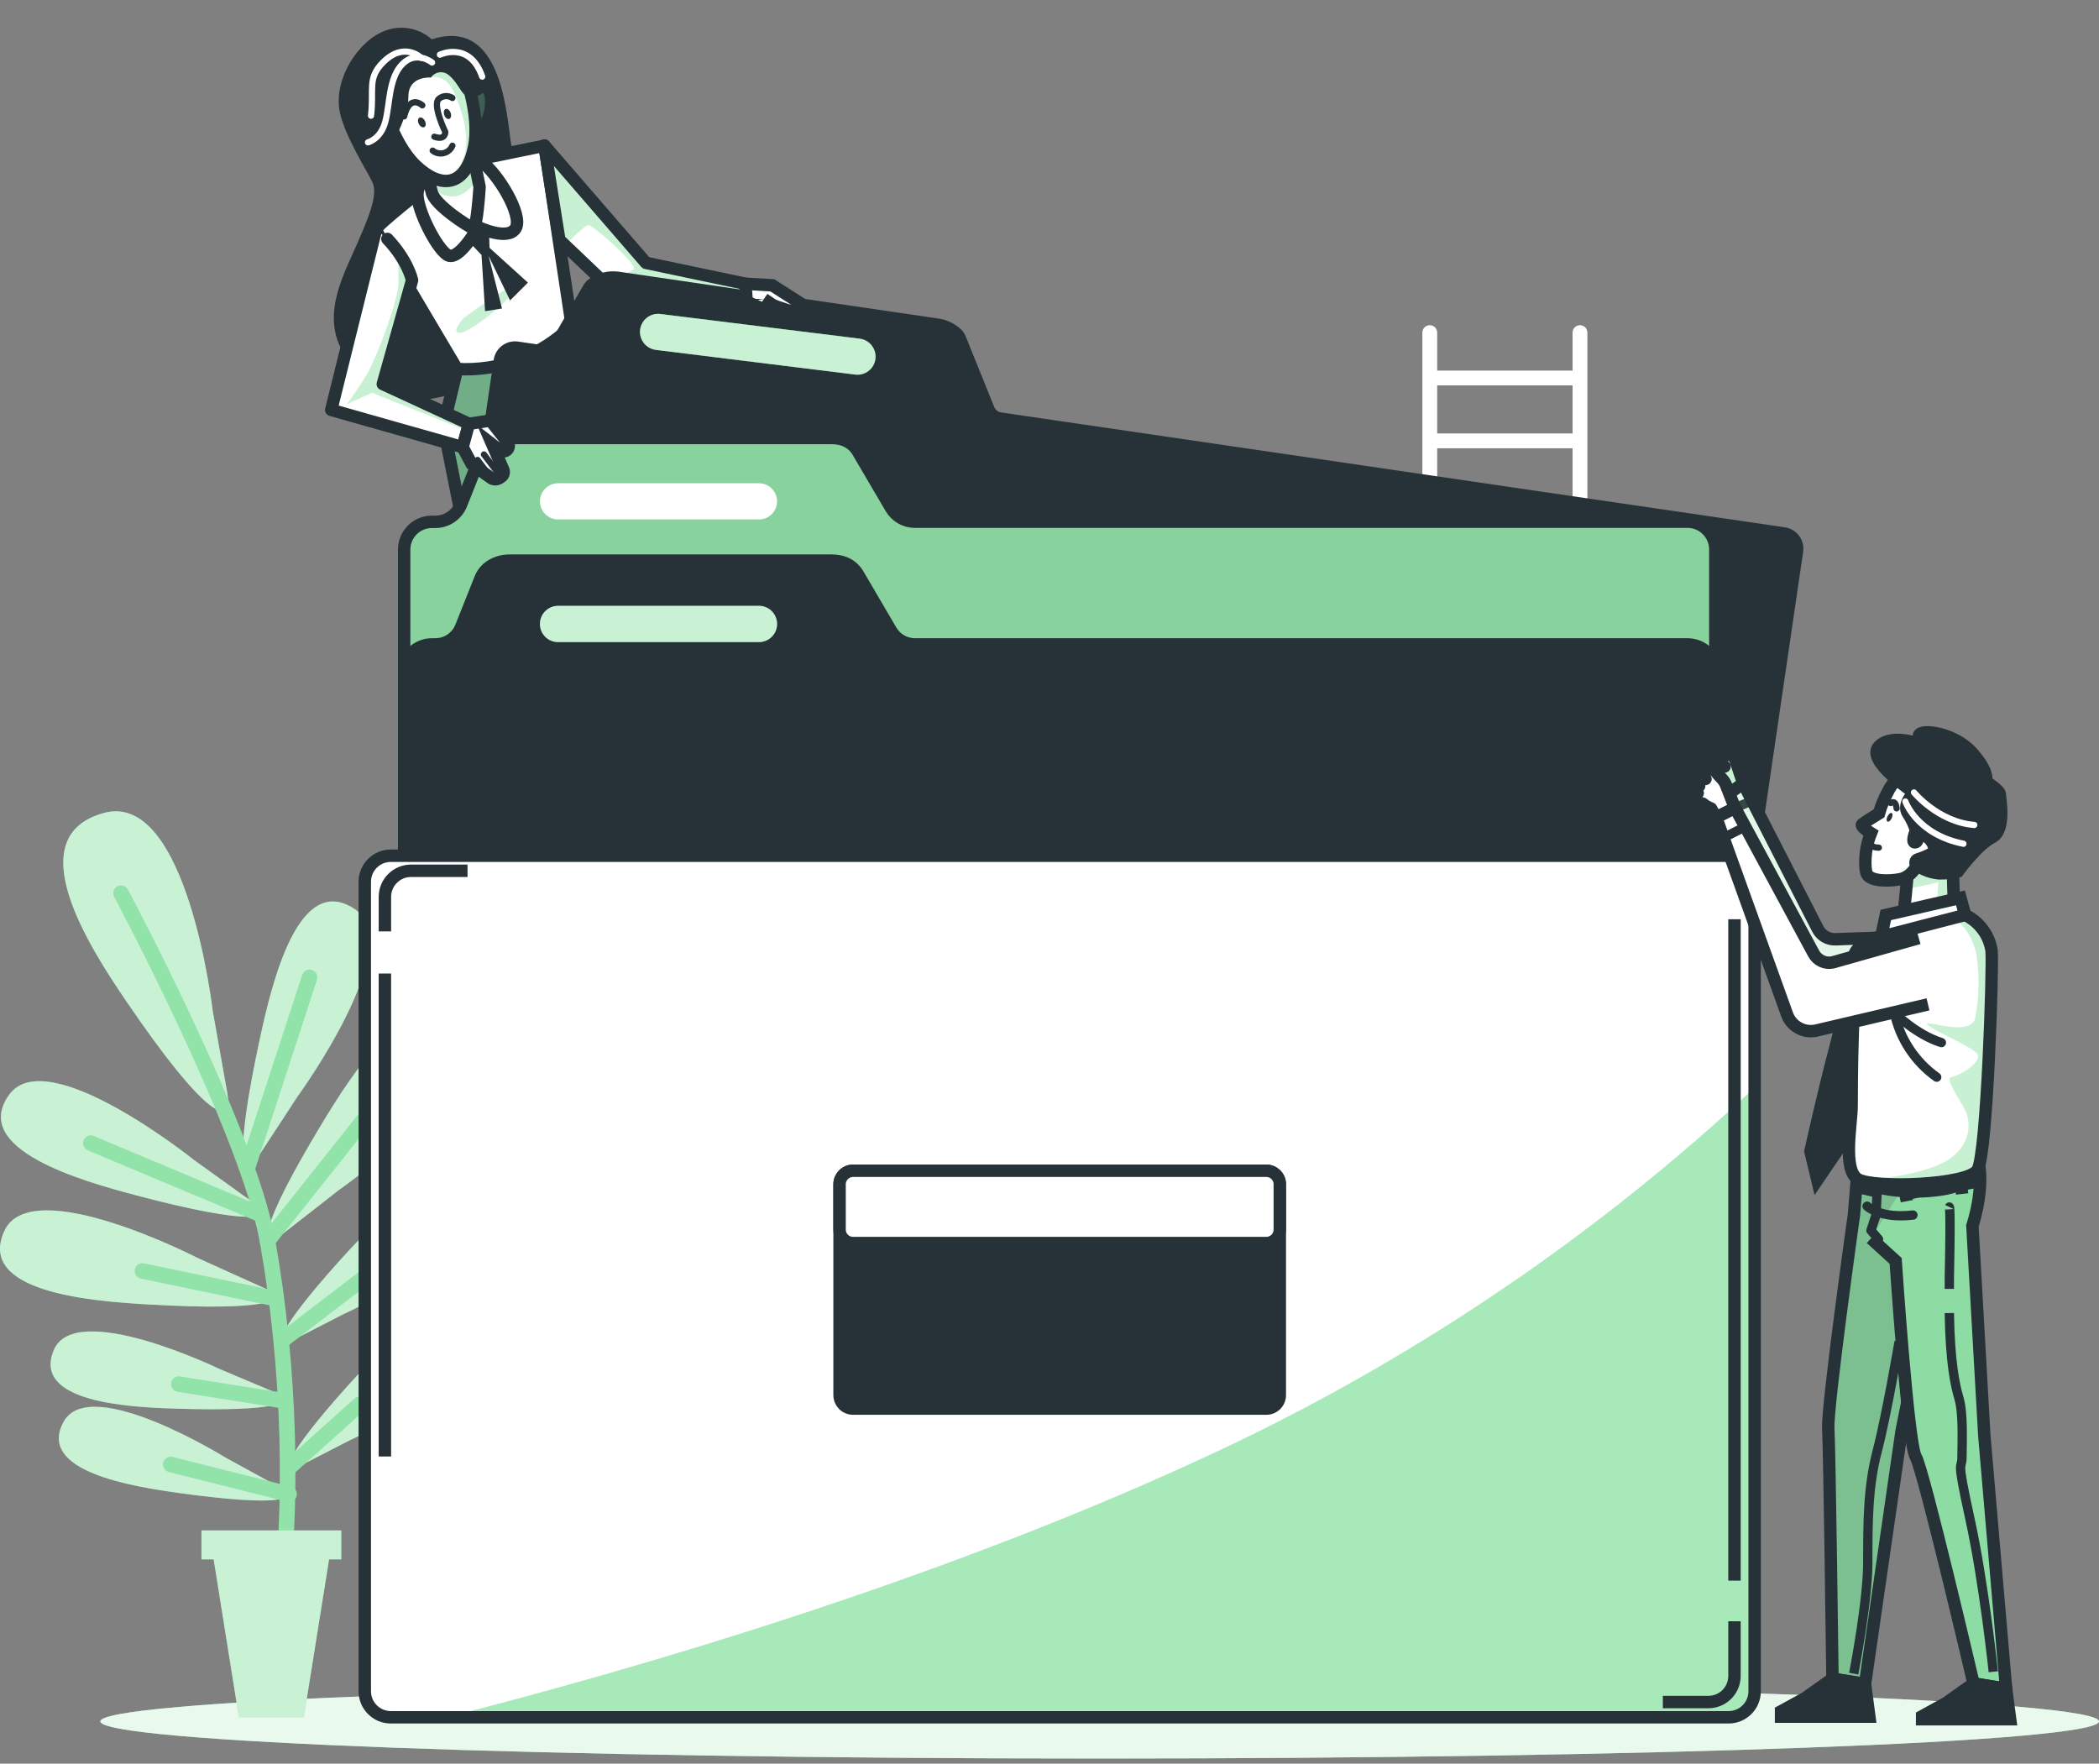 <svg width="169" height="142" viewBox="0 0 169 142" fill="none" xmlns="http://www.w3.org/2000/svg">
<rect x="0" y="0" width="169" height="142" fill="#808080" stroke="none"/>
<path d="M88.54 141.588C132.977 141.588 169 140.249 169 138.597C169 136.946 132.977 135.607 88.54 135.607C44.102 135.607 8.079 136.946 8.079 138.597C8.079 140.249 44.102 141.588 88.54 141.588Z" fill="#92E3A9"/>
<path opacity="0.8" d="M88.54 141.588C132.977 141.588 169 140.249 169 138.597C169 136.946 132.977 135.607 88.54 135.607C44.102 135.607 8.079 136.946 8.079 138.597C8.079 140.249 44.102 141.588 88.54 141.588Z" fill="white"/>
<path d="M127.211 26.183C127.053 26.183 126.901 26.245 126.789 26.357C126.677 26.469 126.614 26.621 126.614 26.779V29.837H115.714V26.779C115.714 26.621 115.651 26.469 115.539 26.357C115.427 26.245 115.275 26.183 115.117 26.183C114.959 26.183 114.807 26.245 114.695 26.357C114.583 26.469 114.521 26.621 114.521 26.779V103.811C114.521 103.97 114.583 104.121 114.695 104.233C114.807 104.345 114.959 104.408 115.117 104.408C115.275 104.408 115.427 104.345 115.539 104.233C115.651 104.121 115.714 103.97 115.714 103.811V86.579H126.614V103.811C126.614 103.97 126.677 104.121 126.789 104.233C126.901 104.345 127.053 104.408 127.211 104.408C127.369 104.408 127.521 104.345 127.633 104.233C127.745 104.121 127.807 103.97 127.807 103.811V26.767C127.804 26.611 127.74 26.462 127.629 26.353C127.517 26.244 127.367 26.183 127.211 26.183ZM126.614 85.398H115.714V81.533H126.614V85.398ZM126.614 80.336H115.714V76.474H126.614V80.336ZM126.614 75.277H115.714V71.428H126.614V75.277ZM126.614 70.223H115.714V66.389H126.614V70.223ZM126.614 65.172H115.714V61.382H126.614V65.172ZM126.614 60.137H115.714V56.323H126.614V60.137ZM126.614 55.126H115.714V51.277H126.614V55.126ZM126.614 50.068H115.714V46.218H126.614V50.068ZM126.614 45.021H115.714V41.16H126.614V45.021ZM126.614 39.962H115.714V36.093H126.614V39.962ZM126.614 34.9H115.714V31.03H126.614V34.9Z" fill="white"/>
<path d="M23.955 88.286C23.955 88.286 32.883 76.065 28.528 73.173C23.999 70.187 21.871 79.234 20.913 83.676C18.869 93.157 19.445 95.17 20.817 93.086L23.955 88.286Z" fill="#92E3A9"/>
<path opacity="0.5" d="M23.955 88.286C23.955 88.286 32.883 76.065 28.528 73.173C23.999 70.187 21.871 79.234 20.913 83.676C18.869 93.157 19.445 95.17 20.817 93.086L23.955 88.286Z" fill="white"/>
<path d="M27.303 95.802C27.303 95.802 39.715 87.14 36.53 83.012C33.217 78.713 28.266 86.591 25.916 90.473C20.901 98.777 20.797 100.868 22.77 99.341L27.303 95.802Z" fill="#92E3A9"/>
<path opacity="0.5" d="M27.303 95.802C27.303 95.802 39.715 87.14 36.53 83.012C33.217 78.713 28.266 86.591 25.916 90.473C20.901 98.777 20.797 100.868 22.77 99.341L27.303 95.802Z" fill="white"/>
<path d="M27.574 105.848C27.574 105.848 38.312 101.024 36.478 97.405C34.569 93.638 29.642 98.936 27.284 101.568C22.245 107.192 21.863 108.775 23.593 107.896L27.574 105.848Z" fill="#92E3A9"/>
<path opacity="0.5" d="M27.574 105.848C27.574 105.848 38.312 101.024 36.478 97.405C34.569 93.638 29.642 98.936 27.284 101.568C22.245 107.192 21.863 108.775 23.593 107.896L27.574 105.848Z" fill="white"/>
<path d="M28.21 115.937C28.21 115.937 38.948 111.113 37.118 107.494C35.206 103.732 30.282 109.025 27.92 111.662C22.885 117.285 22.499 118.868 24.233 117.985L28.21 115.937Z" fill="#92E3A9"/>
<path opacity="0.5" d="M28.21 115.937C28.21 115.937 38.948 111.113 37.118 107.494C35.206 103.732 30.282 109.025 27.92 111.662C22.885 117.285 22.499 118.868 24.233 117.985L28.21 115.937Z" fill="white"/>
<path d="M15.615 93.392C15.615 93.392 3.812 83.915 0.746 88.13C-2.436 92.505 6.496 95.062 10.891 96.224C20.268 98.701 22.305 98.212 20.284 96.749L15.615 93.392Z" fill="#92E3A9"/>
<path opacity="0.5" d="M15.615 93.392C15.615 93.392 3.812 83.915 0.746 88.13C-2.436 92.505 6.496 95.062 10.891 96.224C20.268 98.701 22.305 98.212 20.284 96.749L15.615 93.392Z" fill="white"/>
<path d="M15.965 101.31C15.965 101.31 2.515 94.366 0.348 99.111C-1.907 104.046 7.359 104.762 11.881 105.024C21.565 105.589 23.466 104.706 21.195 103.672L15.965 101.31Z" fill="#92E3A9"/>
<path opacity="0.5" d="M15.965 101.31C15.965 101.31 2.515 94.366 0.348 99.111C-1.907 104.046 7.359 104.762 11.881 105.024C21.565 105.589 23.466 104.706 21.195 103.672L15.965 101.31Z" fill="white"/>
<path d="M17.592 110.186C17.592 110.186 6.059 104.619 4.337 108.687C2.543 112.914 10.394 113.304 14.239 113.42C22.44 113.674 24.026 112.879 22.082 112.083L17.592 110.186Z" fill="#92E3A9"/>
<path opacity="0.5" d="M17.592 110.186C17.592 110.186 6.059 104.619 4.337 108.687C2.543 112.914 10.394 113.304 14.239 113.42C22.44 113.674 24.026 112.879 22.082 112.083L17.592 110.186Z" fill="white"/>
<path d="M18.157 117.357C18.157 117.357 7.276 110.596 5.132 114.458C2.901 118.47 10.668 119.691 14.478 120.216C22.607 121.338 24.265 120.721 22.432 119.699L18.157 117.357Z" fill="#92E3A9"/>
<path opacity="0.5" d="M18.157 117.357C18.157 117.357 7.276 110.596 5.132 114.458C2.901 118.47 10.668 119.691 14.478 120.216C22.607 121.338 24.265 120.721 22.432 119.699L18.157 117.357Z" fill="white"/>
<path d="M17.127 81.386C17.127 81.386 15.082 63.637 8.377 65.45C1.414 67.343 7.244 76.323 10.203 80.666C16.49 89.908 18.805 90.926 18.308 88.039L17.127 81.386Z" fill="#92E3A9"/>
<path opacity="0.5" d="M17.127 81.386C17.127 81.386 15.082 63.637 8.377 65.45C1.414 67.343 7.244 76.323 10.203 80.666C16.49 89.908 18.805 90.926 18.308 88.039L17.127 81.386Z" fill="white"/>
<path d="M9.749 71.917C9.749 71.917 19.954 91.038 21.537 99.914C23.358 110.111 23.653 121.501 22.396 130.425" stroke="#92E3A9" stroke-width="1.252" stroke-linecap="round" stroke-linejoin="round"/>
<path d="M19.926 94.008L24.925 78.697" stroke="#92E3A9" stroke-width="1.252" stroke-linecap="round" stroke-linejoin="round"/>
<path d="M21.537 99.914L30.946 88.083" stroke="#92E3A9" stroke-width="1.252" stroke-linecap="round" stroke-linejoin="round"/>
<path d="M20.936 97.763L7.312 92.04" stroke="#92E3A9" stroke-width="1.252" stroke-linecap="round" stroke-linejoin="round"/>
<path d="M22.718 107.927L32.963 100.077" stroke="#92E3A9" stroke-width="1.252" stroke-linecap="round" stroke-linejoin="round"/>
<path d="M22.173 104.559L11.472 102.332" stroke="#92E3A9" stroke-width="1.252" stroke-linecap="round" stroke-linejoin="round"/>
<path d="M22.686 112.755L14.398 111.443" stroke="#92E3A9" stroke-width="1.252" stroke-linecap="round" stroke-linejoin="round"/>
<path d="M23.386 118.061L28.962 113.066" stroke="#92E3A9" stroke-width="1.252" stroke-linecap="round" stroke-linejoin="round"/>
<path d="M23.275 120.308L13.75 117.913" stroke="#92E3A9" stroke-width="1.252" stroke-linecap="round" stroke-linejoin="round"/>
<path d="M16.22 123.223H27.478V125.553H26.496L24.464 138.267H19.234L17.202 125.553H16.22V123.223Z" fill="#92E3A9"/>
<path opacity="0.5" d="M16.22 123.223H27.478V125.553H26.496L24.464 138.267H19.234L17.202 125.553H16.22V123.223Z" fill="white"/>
<path d="M34.76 3.164C34.272 2.728 33.676 2.431 33.034 2.303C32.392 2.175 31.727 2.221 31.109 2.436C28.922 3.164 26.826 6.326 27.355 9.002C27.725 10.856 29.443 13.588 29.964 14.63C30.485 15.672 29.753 17.433 28.099 21.092C26.444 24.751 25.804 28.183 30.6 31.205C35.396 34.228 40.825 29.432 43.609 25.992C46.392 22.552 41.521 14.63 41.103 11.277C40.686 7.925 39.97 1.498 34.76 3.164Z" fill="#263238"/>
<path d="M46.035 26.222C44.841 27.416 43.399 28.332 41.811 28.906C40.224 29.479 38.529 29.695 36.848 29.539L35.699 34.331L37.886 45.272L52.167 37.871L48.934 29.519L46.035 26.222Z" fill="#92E3A9" stroke="#263238" stroke-linecap="round" stroke-linejoin="round"/>
<path opacity="0.3" d="M46.035 26.222C44.841 27.416 43.399 28.332 41.811 28.906C40.224 29.479 38.529 29.695 36.848 29.539L35.699 34.331L37.886 45.272L52.167 37.871L48.934 29.519L46.035 26.222Z" fill="#263238"/>
<path d="M46.035 26.222L43.847 11.73L37.365 13.059L34.132 15.143C34.132 15.143 30.274 18.169 30.274 18.479C30.274 18.789 36.8 29.71 36.8 29.71C38.498 29.81 40.198 29.552 41.789 28.951C43.38 28.35 44.827 27.42 46.035 26.222Z" fill="white"/>
<path d="M46.035 26.222L43.847 11.73L37.365 13.059L34.132 15.143C34.132 15.143 30.274 18.169 30.274 18.479C30.274 18.789 36.8 29.71 36.8 29.71C38.498 29.81 40.198 29.552 41.789 28.951C43.38 28.35 44.827 27.42 46.035 26.222Z" stroke="#263238" stroke-linecap="round" stroke-linejoin="round"/>
<path opacity="0.5" d="M37.337 25.602C37.337 25.602 41.907 22.213 41.485 23.216C41.063 24.218 37.906 26.719 37.059 26.795C36.212 26.87 37.337 25.602 37.337 25.602Z" fill="#92E3A9"/>
<path d="M37.476 19.167L37.655 19.354L38.769 20.531L39.055 25.053L40.419 24.838L39.341 20.603L41.067 24.19L42.503 22.754L39.417 19.955L39.341 17.732L37.763 16.94" fill="#263238"/>
<path d="M34.967 13.798C34.967 13.798 33.611 14.423 33.611 15.672C33.611 16.92 35.078 19.891 35.997 20.515C36.916 21.14 38.49 18.28 38.49 18.28C38.49 18.28 40.877 19.426 41.513 18.384C42.149 17.342 40.053 13.902 38.701 12.963C37.349 12.025 34.967 13.798 34.967 13.798Z" fill="white" stroke="#263238" stroke-linecap="round" stroke-linejoin="round"/>
<path d="M33.822 12.546C34.194 13.498 34.508 14.473 34.76 15.465C34.967 16.507 37.782 18.28 38.093 18.384C38.403 18.487 38.614 15.047 38.614 15.047L37.782 10.983L33.822 12.546Z" fill="white"/>
<g style="mix-blend-mode:multiply" opacity="0.5">
<path d="M37.87 11.416C37.695 11.367 37.517 11.33 37.337 11.305L34.462 12.319L34.084 13.305C34.275 13.838 34.517 14.554 34.665 15.135C35.136 15.515 35.706 15.753 36.307 15.823C37.17 15.882 37.93 15.214 38.467 14.395L37.87 11.416Z" fill="#92E3A9"/>
</g>
<path d="M33.822 12.546C34.194 13.498 34.508 14.473 34.76 15.465C34.967 16.507 37.782 18.28 38.093 18.384C38.403 18.487 38.614 15.047 38.614 15.047L37.782 10.983L33.822 12.546Z" stroke="#263238" stroke-linecap="round" stroke-linejoin="round"/>
<path d="M31.944 10.772C31.944 10.772 30.795 9.837 30.795 10.772C30.795 11.707 31.841 12.232 32.672 12.232" fill="white"/>
<path d="M31.944 10.772C31.944 10.772 30.795 9.837 30.795 10.772C30.795 11.707 31.841 12.232 32.672 12.232" stroke="#263238" stroke-linecap="round" stroke-linejoin="round"/>
<path d="M38.093 7.75C38.093 7.75 38.825 6.604 39.031 7.857C39.127 8.673 38.903 9.493 38.407 10.148L38.093 7.75Z" fill="white" stroke="#263238" stroke-linecap="round" stroke-linejoin="round"/>
<g opacity="0.5">
<path d="M31.944 10.772C31.944 10.772 30.795 9.837 30.795 10.772C30.795 11.707 31.841 12.232 32.672 12.232" fill="#92E3A9"/>
<path d="M31.944 10.772C31.944 10.772 30.795 9.837 30.795 10.772C30.795 11.707 31.841 12.232 32.672 12.232" stroke="#263238" stroke-linecap="round" stroke-linejoin="round"/>
</g>
<path opacity="0.5" d="M38.093 7.75C38.093 7.75 38.825 6.604 39.031 7.857C39.127 8.673 38.903 9.493 38.407 10.148L38.093 7.75Z" fill="#92E3A9" stroke="#263238" stroke-linecap="round" stroke-linejoin="round"/>
<path d="M30.652 7.758C30.652 7.758 31.547 11.484 33.468 13.325C35.388 15.166 37.444 15.182 38.156 11.902C38.741 9.197 37.289 5.59 37.289 5.59C37.289 5.59 32.605 1.733 30.652 7.758Z" fill="white"/>
<g style="mix-blend-mode:multiply" opacity="0.5">
<path d="M33.989 4.377L34.716 6.207C34.716 6.207 35.862 5.952 36.506 7.336C37.15 8.72 37.798 10.748 37.429 12.319C37.075 13.814 36.236 14.307 34.943 14.343C36.351 14.944 37.627 14.343 38.156 11.893C38.741 9.189 37.289 5.582 37.289 5.582C37.289 5.582 35.703 4.282 33.989 4.377Z" fill="#92E3A9"/>
</g>
<path d="M30.652 7.758C30.652 7.758 31.547 11.484 33.468 13.325C35.388 15.166 37.444 15.182 38.156 11.902C38.741 9.197 37.289 5.59 37.289 5.59C37.289 5.59 32.605 1.733 30.652 7.758Z" stroke="#263238" stroke-linecap="round" stroke-linejoin="round"/>
<path d="M34.207 9.726C34.319 9.937 34.299 10.164 34.163 10.235C34.028 10.307 33.83 10.191 33.722 9.981C33.615 9.77 33.631 9.547 33.766 9.476C33.901 9.404 34.1 9.519 34.207 9.726Z" fill="#263238"/>
<path d="M36.283 9.082C36.363 9.305 36.311 9.527 36.168 9.575C36.025 9.623 35.842 9.487 35.77 9.265C35.699 9.042 35.742 8.819 35.886 8.772C36.029 8.724 36.204 8.867 36.283 9.082Z" fill="#263238"/>
<path d="M36.426 7.889C36.264 7.78 36.07 7.727 35.875 7.738C35.679 7.75 35.493 7.825 35.345 7.952C34.772 8.398 35.854 10.629 35.854 10.629C35.854 10.629 35.874 11.333 34.971 11.007" stroke="#263238" stroke-width="0.5" stroke-linecap="round" stroke-linejoin="round"/>
<path d="M36.426 11.73C36.364 11.877 36.269 12.007 36.148 12.11C36.028 12.214 35.885 12.288 35.73 12.326C35.576 12.365 35.415 12.367 35.26 12.333C35.104 12.298 34.959 12.228 34.836 12.128" stroke="#263238" stroke-width="0.5" stroke-linecap="round" stroke-linejoin="round"/>
<path d="M34.005 8.481C34.005 8.481 32.986 7.523 32.541 9.372" stroke="#263238" stroke-width="0.5" stroke-linecap="round" stroke-linejoin="round"/>
<path d="M37.349 4.409C36.231 3.439 35.329 3.451 34.935 3.578C34.566 3.348 34.147 3.211 33.714 3.18C30.588 2.763 30.171 5.169 30.171 7.455C30.171 9.742 28.182 12.458 29.546 12.772C29.92 12.862 30.313 12.817 30.656 12.645C30.999 12.474 31.271 12.186 31.423 11.834C31.423 11.834 32.883 9.448 32.883 7.766C32.883 6.083 34.7 6.242 34.7 6.242C34.779 6.127 34.881 6.029 35.001 5.957C35.121 5.884 35.255 5.838 35.394 5.822C35.533 5.807 35.673 5.821 35.806 5.865C35.939 5.908 36.061 5.98 36.164 6.075C36.991 6.783 37.087 7.614 37.755 7.829C38.423 8.044 39.54 6.97 39.54 6.97C38.904 6.04 38.169 5.182 37.349 4.409Z" fill="#263238"/>
<path d="M34.788 5.033C34.788 5.033 33.531 4.023 32.402 5.157C31.272 6.29 31.396 8.434 31.018 9.822C30.64 11.21 29.63 11.46 29.63 11.46" stroke="white" stroke-width="0.5" stroke-linecap="round" stroke-linejoin="round"/>
<path d="M33.909 4.656C33.909 4.656 32.553 3.311 30.847 5.013C29.546 6.318 30.127 7.173 29.872 9.316" stroke="white" stroke-width="0.5" stroke-linecap="round" stroke-linejoin="round"/>
<path d="M35.42 4.401C35.42 4.401 37.806 3.268 38.825 6.167" stroke="white" stroke-width="0.5" stroke-linecap="round" stroke-linejoin="round"/>
<path d="M30.274 18.487L26.667 33.003L37.246 36.001L37.767 34.124L30.819 30.919L33.177 22.567C33.177 22.567 32.867 21.005 31.189 19.235" fill="white"/>
<g style="mix-blend-mode:multiply" opacity="0.5">
<path d="M37.782 34.136L30.835 30.931L33.193 22.579C33.008 21.886 32.709 21.229 32.306 20.635L32.08 20.464V22.77C32.08 24.246 30.234 28.95 29.586 30.056C28.938 31.162 27.928 32.545 27.928 32.545L29.956 31.623L37.643 34.701L37.782 34.136Z" fill="#92E3A9"/>
</g>
<path d="M30.274 18.487L26.667 33.003L37.246 36.001L37.767 34.124L30.819 30.919L33.177 22.567C33.177 22.567 32.867 21.005 31.189 19.235" stroke="#263238" stroke-linecap="round" stroke-linejoin="round"/>
<path d="M60.017 22.846L52.008 21.164L43.827 11.711L45.036 19.314L50.055 24.095L60.141 24.556L60.017 22.846Z" fill="white"/>
<g style="mix-blend-mode:multiply" opacity="0.5">
<path d="M43.827 11.711L44.802 17.779L45.422 19.676L45.502 19.748C45.736 19.505 47.061 18.129 47.399 18.129C47.737 18.129 51.55 21.45 50.998 21.709L50.441 21.983L59.942 23.55L60.009 22.822L52.016 21.144L43.827 11.711Z" fill="#92E3A9"/>
</g>
<path d="M60.017 22.846L52.008 21.164L43.827 11.711L45.036 19.314L50.055 24.095L60.141 24.556L60.017 22.846Z" stroke="#263238" stroke-linecap="round" stroke-linejoin="round"/>
<path d="M134.787 103.334L32.791 88.389C32.467 88.341 32.175 88.166 31.98 87.903C31.785 87.639 31.702 87.309 31.75 86.985L40.244 29.038C40.267 28.878 40.322 28.723 40.405 28.584C40.488 28.445 40.598 28.323 40.728 28.227C40.858 28.13 41.006 28.06 41.163 28.02C41.32 27.98 41.484 27.972 41.644 27.996L43.577 28.278C43.822 28.315 44.072 28.277 44.295 28.169C44.517 28.061 44.703 27.889 44.825 27.674L47.391 23.24C47.468 23.1 47.574 22.979 47.701 22.882C48.301 22.447 49.048 22.265 49.781 22.373L75.491 26.143C76.068 26.226 76.605 26.484 77.03 26.882C77.144 26.996 77.233 27.131 77.293 27.28L79.58 32.943C79.66 33.144 79.791 33.319 79.961 33.453C80.131 33.586 80.332 33.672 80.546 33.703L143.639 42.953C143.964 43 144.256 43.174 144.452 43.437C144.648 43.699 144.732 44.029 144.685 44.353L136.191 102.296C136.142 102.62 135.966 102.911 135.703 103.105C135.44 103.3 135.11 103.382 134.787 103.334Z" fill="#263238" stroke="#263238" stroke-miterlimit="10"/>
<path d="M135.872 103.052H34.776C34.483 103.052 34.192 102.994 33.921 102.882C33.65 102.769 33.403 102.605 33.196 102.397C32.988 102.19 32.823 101.943 32.711 101.672C32.599 101.401 32.541 101.11 32.541 100.817V44.249C32.541 43.657 32.776 43.088 33.196 42.669C33.615 42.25 34.183 42.014 34.776 42.014H35.05C35.498 42.014 35.935 41.879 36.305 41.628C36.676 41.377 36.963 41.022 37.13 40.607L38.669 36.737C38.841 36.291 39.156 35.913 39.564 35.663C40.003 35.404 40.502 35.267 41.012 35.266H66.997C67.346 35.265 67.692 35.329 68.019 35.453C68.472 35.635 68.851 35.966 69.093 36.391L71.737 40.897C71.934 41.233 72.216 41.513 72.554 41.707C72.893 41.901 73.276 42.003 73.666 42.003H135.872C136.465 42.003 137.034 42.238 137.453 42.657C137.872 43.076 138.108 43.645 138.108 44.238V100.817C138.108 101.11 138.05 101.401 137.937 101.672C137.825 101.943 137.66 102.19 137.453 102.397C137.245 102.605 136.999 102.769 136.728 102.882C136.457 102.994 136.166 103.052 135.872 103.052Z" fill="#92E3A9"/>
<path opacity="0.1" d="M135.872 103.052H34.776C34.483 103.052 34.192 102.994 33.921 102.882C33.65 102.769 33.403 102.605 33.196 102.397C32.988 102.19 32.823 101.943 32.711 101.672C32.599 101.401 32.541 101.11 32.541 100.817V44.249C32.541 43.657 32.776 43.088 33.196 42.669C33.615 42.25 34.183 42.014 34.776 42.014H35.05C35.498 42.014 35.935 41.879 36.305 41.628C36.676 41.377 36.963 41.022 37.13 40.607L38.669 36.737C38.841 36.291 39.156 35.913 39.564 35.663C40.003 35.404 40.502 35.267 41.012 35.266H66.997C67.346 35.265 67.692 35.329 68.019 35.453C68.472 35.635 68.851 35.966 69.093 36.391L71.737 40.897C71.934 41.233 72.216 41.513 72.554 41.707C72.893 41.901 73.276 42.003 73.666 42.003H135.872C136.465 42.003 137.034 42.238 137.453 42.657C137.872 43.076 138.108 43.645 138.108 44.238V100.817C138.108 101.11 138.05 101.401 137.937 101.672C137.825 101.943 137.66 102.19 137.453 102.397C137.245 102.605 136.999 102.769 136.728 102.882C136.457 102.994 136.166 103.052 135.872 103.052Z" fill="#263238"/>
<path d="M135.872 103.052H34.776C34.483 103.052 34.192 102.994 33.921 102.882C33.65 102.769 33.403 102.605 33.196 102.397C32.988 102.19 32.823 101.943 32.711 101.672C32.599 101.401 32.541 101.11 32.541 100.817V44.249C32.541 43.657 32.776 43.088 33.196 42.669C33.615 42.25 34.183 42.014 34.776 42.014H35.05C35.498 42.014 35.935 41.879 36.305 41.628C36.676 41.377 36.963 41.022 37.13 40.607L38.669 36.737C38.841 36.291 39.156 35.913 39.564 35.663C40.003 35.404 40.502 35.267 41.012 35.266H66.997C67.346 35.265 67.692 35.329 68.019 35.453C68.472 35.635 68.851 35.966 69.093 36.391L71.737 40.897C71.934 41.233 72.216 41.513 72.554 41.707C72.893 41.901 73.276 42.003 73.666 42.003H135.872C136.465 42.003 137.034 42.238 137.453 42.657C137.872 43.076 138.108 43.645 138.108 44.238V100.817C138.108 101.11 138.05 101.401 137.937 101.672C137.825 101.943 137.66 102.19 137.453 102.397C137.245 102.605 136.999 102.769 136.728 102.882C136.457 102.994 136.166 103.052 135.872 103.052V103.052Z" stroke="#263238" stroke-miterlimit="10"/>
<path d="M61.107 41.824H44.929C44.543 41.824 44.173 41.67 43.9 41.397C43.627 41.124 43.473 40.754 43.473 40.368C43.473 40.177 43.51 39.987 43.583 39.81C43.656 39.633 43.763 39.472 43.898 39.336C44.033 39.201 44.194 39.093 44.371 39.02C44.548 38.946 44.737 38.908 44.929 38.908H61.107C61.494 38.908 61.865 39.062 62.139 39.336C62.413 39.61 62.566 39.981 62.566 40.368C62.566 40.559 62.529 40.749 62.455 40.926C62.382 41.103 62.274 41.264 62.139 41.399C62.003 41.534 61.842 41.641 61.665 41.714C61.488 41.787 61.298 41.824 61.107 41.824Z" fill="white"/>
<path d="M135.872 112.922H34.776C34.183 112.922 33.615 112.687 33.196 112.268C32.776 111.849 32.541 111.28 32.541 110.687V54.12C32.541 53.527 32.776 52.959 33.196 52.54C33.615 52.121 34.183 51.885 34.776 51.885H35.05C35.498 51.885 35.935 51.751 36.306 51.5C36.676 51.249 36.964 50.893 37.13 50.477L38.669 46.612C38.84 46.164 39.155 45.787 39.564 45.538C40.002 45.277 40.502 45.14 41.012 45.14H66.997C67.346 45.14 67.692 45.203 68.019 45.327C68.474 45.51 68.852 45.843 69.093 46.27L71.737 50.78C71.934 51.116 72.216 51.395 72.554 51.589C72.893 51.783 73.276 51.885 73.666 51.885H135.872C136.465 51.885 137.034 52.121 137.453 52.54C137.872 52.959 138.108 53.527 138.108 54.12V110.687C138.108 111.28 137.872 111.849 137.453 112.268C137.034 112.687 136.465 112.922 135.872 112.922Z" fill="#263238" stroke="#263238" stroke-miterlimit="10"/>
<path d="M68.858 30.159L52.807 28.171C52.424 28.122 52.075 27.924 51.838 27.619C51.6 27.314 51.492 26.928 51.539 26.544C51.587 26.16 51.786 25.812 52.092 25.575C52.398 25.337 52.785 25.231 53.169 25.28L69.216 27.268C69.6 27.316 69.949 27.514 70.187 27.819C70.425 28.124 70.532 28.511 70.484 28.895C70.461 29.085 70.4 29.268 70.305 29.434C70.211 29.601 70.085 29.747 69.933 29.864C69.782 29.982 69.61 30.068 69.425 30.119C69.24 30.17 69.048 30.183 68.858 30.159Z" fill="#92E3A9"/>
<path opacity="0.5" d="M68.858 30.159L52.807 28.171C52.424 28.122 52.075 27.924 51.838 27.619C51.6 27.314 51.492 26.928 51.539 26.544C51.587 26.16 51.786 25.812 52.092 25.575C52.398 25.337 52.785 25.231 53.169 25.28L69.216 27.268C69.6 27.316 69.949 27.514 70.187 27.819C70.425 28.124 70.532 28.511 70.484 28.895C70.461 29.085 70.4 29.268 70.305 29.434C70.211 29.601 70.085 29.747 69.933 29.864C69.782 29.982 69.61 30.068 69.425 30.119C69.24 30.17 69.048 30.183 68.858 30.159Z" fill="white"/>
<path d="M61.107 51.698H44.929C44.737 51.698 44.548 51.66 44.371 51.587C44.194 51.514 44.033 51.406 43.898 51.27C43.763 51.135 43.656 50.974 43.583 50.797C43.51 50.62 43.473 50.43 43.473 50.239C43.473 49.852 43.627 49.482 43.9 49.208C44.172 48.934 44.543 48.78 44.929 48.779H61.107C61.494 48.779 61.865 48.933 62.139 49.207C62.413 49.48 62.566 49.852 62.566 50.239C62.566 50.626 62.413 50.997 62.139 51.271C61.865 51.544 61.494 51.698 61.107 51.698Z" fill="#92E3A9"/>
<path opacity="0.5" d="M61.107 51.698H44.929C44.737 51.698 44.548 51.66 44.371 51.587C44.194 51.514 44.033 51.406 43.898 51.27C43.763 51.135 43.656 50.974 43.583 50.797C43.51 50.62 43.473 50.43 43.473 50.239C43.473 49.852 43.627 49.482 43.9 49.208C44.172 48.934 44.543 48.78 44.929 48.779H61.107C61.494 48.779 61.865 48.933 62.139 49.207C62.413 49.48 62.566 49.852 62.566 50.239C62.566 50.626 62.413 50.997 62.139 51.271C61.865 51.544 61.494 51.698 61.107 51.698Z" fill="white"/>
<path d="M139.177 68.898H31.467C30.31 68.898 29.371 69.837 29.371 70.994V136.171C29.371 137.329 30.31 138.267 31.467 138.267H139.177C140.335 138.267 141.273 137.329 141.273 136.171V70.994C141.273 69.837 140.335 68.898 139.177 68.898Z" fill="white"/>
<g style="mix-blend-mode:multiply">
<path d="M141.273 87.57C128.869 99.163 114.776 108.804 99.476 116.164C76.867 126.977 51.026 134.429 35.969 138.267H139.173C139.449 138.268 139.722 138.214 139.977 138.109C140.231 138.004 140.463 137.849 140.658 137.655C140.853 137.46 141.008 137.229 141.113 136.974C141.219 136.72 141.273 136.447 141.273 136.171V87.57Z" fill="#92E3A9"/>
</g>
<path opacity="0.2" d="M141.273 87.57C128.869 99.163 114.776 108.804 99.476 116.164C76.867 126.977 51.026 134.429 35.969 138.267H139.173C139.449 138.268 139.722 138.214 139.977 138.109C140.231 138.004 140.463 137.849 140.658 137.655C140.853 137.46 141.008 137.229 141.113 136.974C141.219 136.72 141.273 136.447 141.273 136.171V87.57Z" fill="white"/>
<path d="M139.177 68.898H31.467C30.31 68.898 29.371 69.837 29.371 70.994V136.171C29.371 137.329 30.31 138.267 31.467 138.267H139.177C140.335 138.267 141.273 137.329 141.273 136.171V70.994C141.273 69.837 140.335 68.898 139.177 68.898Z" stroke="#263238" stroke-miterlimit="10"/>
<path d="M30.99 74.991V72.207C30.991 71.651 31.213 71.118 31.606 70.725C32 70.332 32.534 70.111 33.09 70.111H37.643" stroke="#263238" stroke-miterlimit="10"/>
<path d="M30.99 117.269V78.383" stroke="#263238" stroke-miterlimit="10"/>
<path d="M139.651 130.536V134.938C139.651 135.214 139.597 135.487 139.492 135.742C139.387 135.996 139.233 136.228 139.038 136.423C138.843 136.618 138.612 136.773 138.358 136.878C138.103 136.984 137.83 137.038 137.555 137.038H133.884" stroke="#263238" stroke-miterlimit="10"/>
<path d="M139.651 74.013V127.263" stroke="#263238" stroke-miterlimit="10"/>
<path d="M101.958 94.263H68.683C68.083 94.263 67.597 94.749 67.597 95.349V112.326C67.597 112.926 68.083 113.412 68.683 113.412H101.958C102.557 113.412 103.043 112.926 103.043 112.326V95.349C103.043 94.749 102.557 94.263 101.958 94.263Z" fill="#263238" stroke="#263238" stroke-miterlimit="10"/>
<path d="M101.958 94.263H68.683C68.083 94.263 67.597 94.749 67.597 95.349V98.999C67.597 99.599 68.083 100.085 68.683 100.085H101.958C102.557 100.085 103.043 99.599 103.043 98.999V95.349C103.043 94.749 102.557 94.263 101.958 94.263Z" fill="white" stroke="#263238" stroke-miterlimit="10"/>
<path d="M37.246 36.001L37.973 37.358L39.52 38.471C39.618 38.542 39.734 38.583 39.855 38.587C39.975 38.592 40.094 38.559 40.197 38.495L40.332 38.407C40.43 38.348 40.503 38.254 40.538 38.144C40.572 38.035 40.565 37.916 40.519 37.811L39.64 35.791L40.232 36.252C40.326 36.325 40.445 36.358 40.563 36.344C40.681 36.331 40.789 36.272 40.865 36.18C40.93 36.099 40.966 35.997 40.966 35.892C40.966 35.787 40.93 35.686 40.865 35.604L39.485 33.858L37.759 34.124L37.246 36.001Z" fill="white" stroke="#263238" stroke-miterlimit="10"/>
<path d="M40.348 38.407L38.964 36.59" stroke="#263238" stroke-width="0.5" stroke-linecap="round" stroke-linejoin="round"/>
<path d="M39.536 38.471L38.451 37.031" stroke="#263238" stroke-width="0.5" stroke-linecap="round" stroke-linejoin="round"/>
<path d="M60.017 22.846L62.181 22.973L64.813 24.655C64.813 24.655 64.961 25.168 64.595 25.24C64.229 25.312 62.252 24.584 62.252 24.584L60.141 24.556L60.017 22.846Z" fill="white" stroke="#263238" stroke-miterlimit="10"/>
<path d="M60.129 24.29L62.399 25.316C62.399 25.316 62.765 24.802 62.252 24.584L61.505 24.071" fill="white"/>
<path d="M60.129 24.29L62.399 25.316C62.399 25.316 62.765 24.802 62.252 24.584L61.505 24.071" stroke="#263238" stroke-linejoin="round"/>
<path d="M140.354 63.072L139.416 60.264L138.362 58.821C138.345 58.794 138.319 58.775 138.289 58.764C138.26 58.754 138.227 58.754 138.197 58.764C138.167 58.774 138.141 58.793 138.124 58.819C138.106 58.846 138.098 58.877 138.1 58.908V63.068L138.895 64.114L140.354 63.072Z" fill="white"/>
<path d="M155.65 75.349L147.775 75.627C147.485 75.637 147.197 75.565 146.947 75.417C146.696 75.27 146.492 75.055 146.36 74.796L140.354 63.072C140.354 63.072 139.002 63.804 138.899 64.114C138.796 64.424 143.345 75.834 144.741 79.338C144.858 79.632 145.064 79.882 145.33 80.055C145.595 80.227 145.908 80.313 146.224 80.3L155.025 79.926" fill="white"/>
<path d="M155.65 75.349L147.775 75.627C147.485 75.637 147.197 75.565 146.947 75.417C146.696 75.27 146.492 75.055 146.36 74.796L140.354 63.072C140.354 63.072 139.002 63.804 138.899 64.114C138.796 64.424 143.345 75.834 144.741 79.338C144.858 79.632 145.064 79.882 145.33 80.055C145.595 80.227 145.908 80.313 146.224 80.3L155.025 79.926" stroke="#263238" stroke-miterlimit="10"/>
<path d="M140.931 64.532L139.698 65.041" stroke="#263238" stroke-width="0.75" stroke-miterlimit="10"/>
<g opacity="0.5">
<g opacity="0.5">
<path d="M155.65 75.349L147.775 75.627C147.485 75.637 147.197 75.565 146.947 75.417C146.696 75.27 146.492 75.055 146.36 74.796L140.354 63.072C140.354 63.072 139.002 63.804 138.899 64.114C138.796 64.424 143.345 75.834 144.741 79.338C144.858 79.632 145.064 79.882 145.33 80.055C145.595 80.227 145.908 80.313 146.224 80.3L155.025 79.926" fill="#92E3A9"/>
<path d="M155.65 75.349L147.775 75.627C147.485 75.637 147.197 75.565 146.947 75.417C146.696 75.27 146.492 75.055 146.36 74.796L140.354 63.072C140.354 63.072 139.002 63.804 138.899 64.114C138.796 64.424 143.345 75.834 144.741 79.338C144.858 79.632 145.064 79.882 145.33 80.055C145.595 80.227 145.908 80.313 146.224 80.3L155.025 79.926" stroke="#263238" stroke-miterlimit="10"/>
</g>
<path opacity="0.5" d="M140.931 64.532L139.698 65.041" stroke="#263238" stroke-width="0.75" stroke-miterlimit="10"/>
</g>
<path d="M140.354 63.072L139.416 60.264L138.362 58.821C138.345 58.794 138.319 58.775 138.289 58.764C138.26 58.754 138.227 58.754 138.197 58.764C138.167 58.774 138.141 58.793 138.124 58.819C138.106 58.846 138.098 58.877 138.1 58.908V63.068L138.895 64.114L140.354 63.072Z" fill="#92E3A9"/>
<path opacity="0.5" d="M140.354 63.072L139.416 60.264L138.362 58.821C138.345 58.794 138.319 58.775 138.289 58.764C138.26 58.754 138.227 58.754 138.197 58.764C138.167 58.774 138.141 58.793 138.124 58.819C138.106 58.846 138.098 58.877 138.1 58.908V63.068L138.895 64.114L140.354 63.072Z" fill="white"/>
<path d="M140.354 63.072L139.416 60.264L138.362 58.821C138.345 58.794 138.319 58.775 138.289 58.764C138.26 58.754 138.227 58.754 138.197 58.764C138.167 58.774 138.141 58.793 138.124 58.819C138.106 58.846 138.098 58.877 138.1 58.908V63.068L138.895 64.114L140.354 63.072Z" stroke="#263238" stroke-miterlimit="10"/>
<path d="M158.087 67.94C157.709 68.419 157.438 68.974 157.292 69.566C157.177 70.33 157.36 73.269 157.36 73.269L153.263 73.73C153.263 73.73 153.574 70.744 153.59 70.246C153.721 69.63 153.982 69.049 154.356 68.541C154.729 68.034 155.207 67.612 155.757 67.304C157.165 66.612 158.362 66.95 158.087 67.94Z" fill="white"/>
<g style="mix-blend-mode:multiply" opacity="0.5">
<path d="M158.06 67.972C157.316 67.769 156.413 67.542 155.65 67.359C155.125 67.672 154.67 68.089 154.313 68.585C153.957 69.081 153.706 69.645 153.578 70.243C153.578 70.433 153.522 70.99 153.466 71.603C153.864 71.511 154.496 71.372 154.966 71.288C155.337 71.228 155.703 71.137 156.059 71.014L155.92 73.4H156.011L157.348 73.249C157.348 73.249 157.165 70.31 157.28 69.546C157.425 68.972 157.691 68.436 158.06 67.972Z" fill="#92E3A9"/>
</g>
<path d="M158.087 67.94C157.709 68.419 157.438 68.974 157.292 69.566C157.177 70.33 157.36 73.269 157.36 73.269L153.263 73.73C153.263 73.73 153.574 70.744 153.59 70.246C153.721 69.63 153.982 69.049 154.356 68.541C154.729 68.034 155.207 67.612 155.757 67.304C157.165 66.612 158.362 66.95 158.087 67.94Z" stroke="#263238" stroke-width="1.004" stroke-miterlimit="10"/>
<path d="M158.938 68.445C162.335 63.959 154.146 59.298 151.995 63.756C151.695 64.306 151.458 64.888 151.287 65.49C150.961 65.689 150.094 66.222 149.935 66.369C149.776 66.516 150.332 66.894 150.639 67.081C150.054 68.516 150.142 70.028 150.309 70.37C150.599 70.958 152.031 70.966 152.973 70.791C153.916 70.616 154.289 69.713 154.564 69.467C154.838 69.22 156.206 69.535 156.688 69.678C157.169 69.821 158.278 69.332 158.938 68.445Z" fill="white"/>
<g style="mix-blend-mode:multiply" opacity="0.5">
<path d="M155.578 68.015C155.578 68.015 155.65 68.353 154.966 68.628C154.282 68.902 154.146 68.695 153.944 69.173C153.857 69.487 153.683 69.769 153.441 69.987C153.2 70.205 152.9 70.349 152.579 70.401C151.932 70.525 151.277 70.608 150.619 70.652C151.16 70.954 152.233 70.93 153.005 70.791C153.943 70.62 154.321 69.713 154.596 69.467C154.87 69.22 156.238 69.535 156.719 69.678C156.832 69.7 156.948 69.7 157.061 69.678C157.241 69.278 157.349 68.85 157.38 68.413L155.578 68.015Z" fill="#92E3A9"/>
</g>
<path d="M158.938 68.445C162.335 63.959 154.146 59.298 151.995 63.756C151.695 64.306 151.458 64.888 151.287 65.49C150.961 65.689 150.094 66.222 149.935 66.369C149.776 66.516 150.332 66.894 150.639 67.081C150.054 68.516 150.142 70.028 150.309 70.37C150.599 70.958 152.031 70.966 152.973 70.791C153.916 70.616 154.289 69.713 154.564 69.467C154.838 69.22 156.206 69.535 156.688 69.678C157.169 69.821 158.278 69.332 158.938 68.445Z" stroke="#263238" stroke-miterlimit="10"/>
<path d="M152.305 65.884C152.218 66.075 152.07 66.194 151.975 66.15C151.879 66.106 151.872 65.916 151.975 65.725C152.078 65.534 152.21 65.415 152.305 65.458C152.4 65.502 152.393 65.693 152.305 65.884Z" fill="#263238"/>
<path d="M152.225 64.659C152.225 64.659 152.623 64.329 152.703 65.088" stroke="#263238" stroke-width="0.5" stroke-linecap="round" stroke-linejoin="round"/>
<path d="M150.559 67.852C150.559 67.852 150.559 68.25 151.275 68.25" stroke="#263238" stroke-width="0.5" stroke-linecap="round" stroke-linejoin="round"/>
<path d="M149.589 93.877L149.275 97.766C149.275 97.766 147.099 113.253 147.203 115.03C147.306 116.808 147.541 135.173 147.541 135.173L150.161 135.591L153.104 115.221L157.236 94.521L149.589 93.877Z" fill="#92E3A9" stroke="#263238" stroke-miterlimit="10"/>
<path opacity="0.2" d="M149.589 93.877L149.275 97.766C149.275 97.766 147.099 113.253 147.203 115.03C147.306 116.808 147.541 135.173 147.541 135.173L150.161 135.591L153.104 115.221L157.236 94.521L149.589 93.877Z" fill="#263238"/>
<path d="M152.906 108.023C152.906 108.023 151.899 113.944 151.14 116.848C150.38 119.751 150.384 122.646 150.384 125.796C150.384 128.945 149.251 134.752 149.251 134.752" stroke="#263238" stroke-width="0.75" stroke-miterlimit="10"/>
<path d="M154.906 92.923C156.632 92.016 158.485 91.415 159.014 92.62C160.064 95.03 158.807 98.693 158.807 98.693L159.766 115.587L161.519 135.969L158.899 135.547C158.899 135.547 154.874 118.347 154.246 117.297C153.617 116.247 152.627 101.521 152.627 101.521L150.639 99.711" fill="#92E3A9"/>
<path d="M154.906 92.923C156.632 92.016 158.485 91.415 159.014 92.62C160.064 95.03 158.807 98.693 158.807 98.693L159.766 115.587L161.519 135.969L158.899 135.547C158.899 135.547 154.874 118.347 154.246 117.297C153.617 116.247 152.627 101.521 152.627 101.521L150.639 99.711" stroke="#263238" stroke-miterlimit="10"/>
<g opacity="0.2">
<path opacity="0.2" d="M154.906 92.923C156.632 92.016 158.485 91.415 159.014 92.62C160.064 95.03 158.807 98.693 158.807 98.693L159.766 115.587L161.519 135.969L158.899 135.547C158.899 135.547 154.874 118.347 154.246 117.297C153.617 116.247 152.627 101.521 152.627 101.521L150.639 99.711" fill="#263238"/>
</g>
<path d="M156.95 105.72C157.01 109.638 157.407 111.523 157.718 112.557C158.095 113.817 157.968 116.211 157.968 117.329C157.968 118.446 157.463 117.078 158.6 122.248C159.738 127.418 160.489 134.6 160.489 134.6" stroke="#263238" stroke-width="0.75" stroke-miterlimit="10"/>
<path d="M156.95 97.182C156.95 97.182 157.073 96.927 156.95 102.853C156.95 103.171 156.95 103.477 156.95 103.776" stroke="#263238" stroke-width="0.75" stroke-miterlimit="10"/>
<path d="M151.132 96.056L151.048 97.83L150.639 99.063L151.251 99.779" stroke="#263238" stroke-width="0.75" stroke-linecap="round" stroke-linejoin="round"/>
<path d="M150.328 97.114C150.328 97.114 151.355 98.14 154.019 97.83" stroke="#263238" stroke-width="0.75" stroke-linecap="round" stroke-linejoin="round"/>
<path d="M156.624 96.228C158.612 95.83 158.74 95.281 159.428 94.82C159.44 94.068 159.305 93.32 159.03 92.62C158.509 91.427 156.644 92.016 154.922 92.923L154.087 94.243L149.605 93.877L149.462 95.635C151.763 96.424 154.224 96.628 156.624 96.228Z" fill="#263238"/>
<path d="M150.038 95.094L149.994 95.794L151.132 96.056L151.219 95.138L150.038 95.094Z" fill="white" stroke="#263238" stroke-width="0.75" stroke-miterlimit="10"/>
<path d="M157.976 96.132L157.785 94.39L158.362 94.199L158.652 95.746" fill="#92E3A9"/>
<path d="M157.976 96.132L157.785 94.39L158.362 94.199L158.652 95.746" stroke="#263238" stroke-miterlimit="10"/>
<path d="M153.53 96.713L153.144 94.68H154.111L154.496 96.422" fill="#92E3A9"/>
<path d="M153.53 96.713L153.144 94.68H154.111L154.496 96.422" stroke="#263238" stroke-miterlimit="10"/>
<g opacity="0.2">
<path opacity="0.2" d="M157.976 96.132L157.785 94.39L158.362 94.199L158.652 95.746" fill="#263238"/>
<path opacity="0.2" d="M153.53 96.713L153.144 94.68H154.111L154.496 96.422" fill="#263238"/>
</g>
<path d="M149.076 78.463C149.076 78.463 148.746 80.67 147.755 84.428C146.765 88.186 145.767 92.692 145.767 92.692L146.32 95.007L147.97 92.581L149.076 78.463Z" fill="#263238" stroke="#263238" stroke-miterlimit="10"/>
<path d="M151.832 75.269C151.832 75.269 149.517 75.818 149.298 76.92C149.18 77.427 149.106 77.943 149.076 78.463L152.603 75.599L157.014 73.834L151.832 75.269Z" fill="#263238" stroke="#263238" stroke-miterlimit="10"/>
<path d="M152.464 74.418C152.464 74.418 150.583 76.546 149.835 77.421C149.088 78.296 149.084 87.685 149.084 89.065C149.084 90.445 148.336 94.191 149.585 94.943C150.834 95.695 158.473 95.444 159.225 94.191C159.976 92.939 160.474 77.922 160.35 76.546C160.257 75.928 160.013 75.343 159.642 74.842C159.27 74.34 158.782 73.936 158.219 73.667C157.348 73.265 152.464 74.418 152.464 74.418Z" fill="white"/>
<g style="mix-blend-mode:multiply" opacity="0.5">
<path d="M158.219 73.667C158.115 73.625 158.004 73.6 157.893 73.595L157.352 73.877C158.262 74.623 158.888 75.659 159.125 76.812C159.377 78.487 159.354 80.192 159.058 81.859C158.787 83.7 154.421 81.859 155.24 82.543C156.059 83.227 159.125 84.384 159.265 84.997C159.404 85.609 157.745 86.631 157.149 86.703C156.552 86.774 157.547 88.135 158.171 89.292C158.795 90.449 158.569 92.076 157.149 93.181C155.729 94.287 152.432 94.832 151.009 94.887C150.547 94.887 150.261 95.007 150.173 95.142C152.361 95.631 158.553 95.313 159.225 94.191C159.976 92.939 160.474 77.922 160.35 76.546C160.257 75.928 160.013 75.343 159.642 74.842C159.27 74.34 158.782 73.936 158.219 73.667Z" fill="#92E3A9"/>
</g>
<path d="M152.464 74.418C152.464 74.418 150.583 76.546 149.835 77.421C149.088 78.296 149.084 87.685 149.084 89.065C149.084 90.445 148.336 94.191 149.585 94.943C150.834 95.695 158.473 95.444 159.225 94.191C159.976 92.939 160.474 77.922 160.35 76.546C160.257 75.928 160.013 75.343 159.642 74.842C159.27 74.34 158.782 73.936 158.219 73.667C157.348 73.265 152.464 74.418 152.464 74.418Z" stroke="#263238" stroke-miterlimit="10"/>
<path d="M156.31 83.943C154.293 83.314 152.528 81.557 152.528 81.557C152.975 83.645 154.19 85.49 155.932 86.727" fill="white"/>
<path d="M156.31 83.943C154.293 83.314 152.528 81.557 152.528 81.557C152.975 83.645 154.19 85.49 155.932 86.727" stroke="#263238" stroke-width="0.75" stroke-linecap="round" stroke-linejoin="round"/>
<path d="M157.845 72.291L151.836 73.667L151.462 75.42L158.219 73.667L157.845 72.291Z" fill="white" stroke="#263238" stroke-miterlimit="10"/>
<path d="M150.511 138.215L150.161 135.575L147.541 135.157L145.357 136.712L143.401 137.786V138.215H150.511Z" fill="#263238" stroke="#263238" stroke-miterlimit="10"/>
<path d="M161.846 138.422L161.519 135.969L158.899 135.547L156.715 137.102L154.759 138.18V138.422H161.846Z" fill="#263238" stroke="#263238" stroke-miterlimit="10"/>
<path d="M139.209 60.781L137.594 59.847C137.594 59.847 136.966 59.771 137.237 60.471L138.851 61.716" fill="white"/>
<path d="M139.209 60.781L137.594 59.847C137.594 59.847 136.966 59.771 137.237 60.471L138.851 61.716" stroke="#263238" stroke-linecap="round" stroke-linejoin="round"/>
<path d="M138.971 63.211C138.895 63.02 138.782 62.844 138.64 62.694L138.338 62.368L136.696 60.332C136.696 60.332 136.187 59.99 136.298 60.73L137.316 62.718L135.507 61.02C135.507 61.02 135.165 60.738 135.165 61.135C135.165 61.533 136.807 63.287 136.807 63.287L134.994 62.436C134.994 62.436 134.596 62.718 134.882 63.001C135.169 63.283 136.692 63.852 136.692 63.852L135.336 63.796C135.336 63.796 134.938 64.134 135.22 64.249C135.503 64.365 137.089 64.699 137.089 64.699C137.291 64.87 137.521 65.005 137.769 65.096L138.167 65.832L139.69 65.064L138.971 63.211Z" fill="white" stroke="#263238" stroke-linecap="round" stroke-linejoin="round"/>
<path d="M155.232 80.865L146.157 82.992C145.692 83.074 145.214 82.993 144.802 82.761C144.391 82.53 144.073 82.163 143.902 81.724L138.175 65.816L139.698 65.049L146.026 76.769C146.169 77.037 146.395 77.251 146.67 77.381C146.945 77.511 147.255 77.548 147.553 77.488L154.492 75.528" fill="white"/>
<path d="M155.232 80.865L146.157 82.992C145.692 83.074 145.214 82.993 144.802 82.761C144.391 82.53 144.073 82.163 143.902 81.724L138.175 65.816L139.698 65.049L146.026 76.769C146.169 77.037 146.395 77.251 146.67 77.381C146.945 77.511 147.255 77.548 147.553 77.488L154.492 75.528" stroke="#263238" stroke-miterlimit="10"/>
<path d="M140.553 66.548L138.788 67.431" stroke="#263238" stroke-width="0.75" stroke-miterlimit="10"/>
<path d="M154.103 63.804C154.103 63.804 153.136 64.77 153.617 65.494C153.902 65.912 154.12 66.372 154.262 66.858C154.262 66.858 153.864 67.825 154.182 67.825C154.5 67.825 154.341 67.101 154.906 67.264C155.471 67.427 156.031 68.389 155.55 68.711C155.19 68.913 154.809 69.073 154.413 69.189C154.362 69.204 154.317 69.234 154.284 69.274C154.25 69.315 154.229 69.365 154.223 69.417C154.217 69.469 154.227 69.522 154.25 69.569C154.274 69.616 154.311 69.656 154.357 69.682C154.88 70.035 155.483 70.254 156.111 70.318C156.625 70.329 157.138 70.276 157.638 70.159C157.638 70.159 159.229 67.988 160.374 67.423C161.519 66.858 161.018 64.285 161.018 63.963C161.018 63.641 159.893 62.917 159.893 62.917C159.893 62.917 160.215 62.193 158.767 60.587C157.32 58.98 154.584 58.654 154.504 59.218C154.476 59.368 154.492 59.522 154.549 59.663C154.606 59.804 154.702 59.926 154.826 60.014C154.826 60.014 152.412 58.968 151.287 60.093C150.161 61.219 154.103 63.804 154.103 63.804Z" fill="#263238" stroke="#263238" stroke-miterlimit="10"/>
<path d="M154.103 63.804C154.103 63.804 156.059 66.19 158.958 66.421" stroke="white" stroke-width="0.5" stroke-linecap="round" stroke-linejoin="round"/>
<path d="M153.411 64.532C153.411 64.532 154.321 67.18 158.087 67.936" stroke="white" stroke-width="0.5" stroke-linecap="round" stroke-linejoin="round"/>
</svg>
